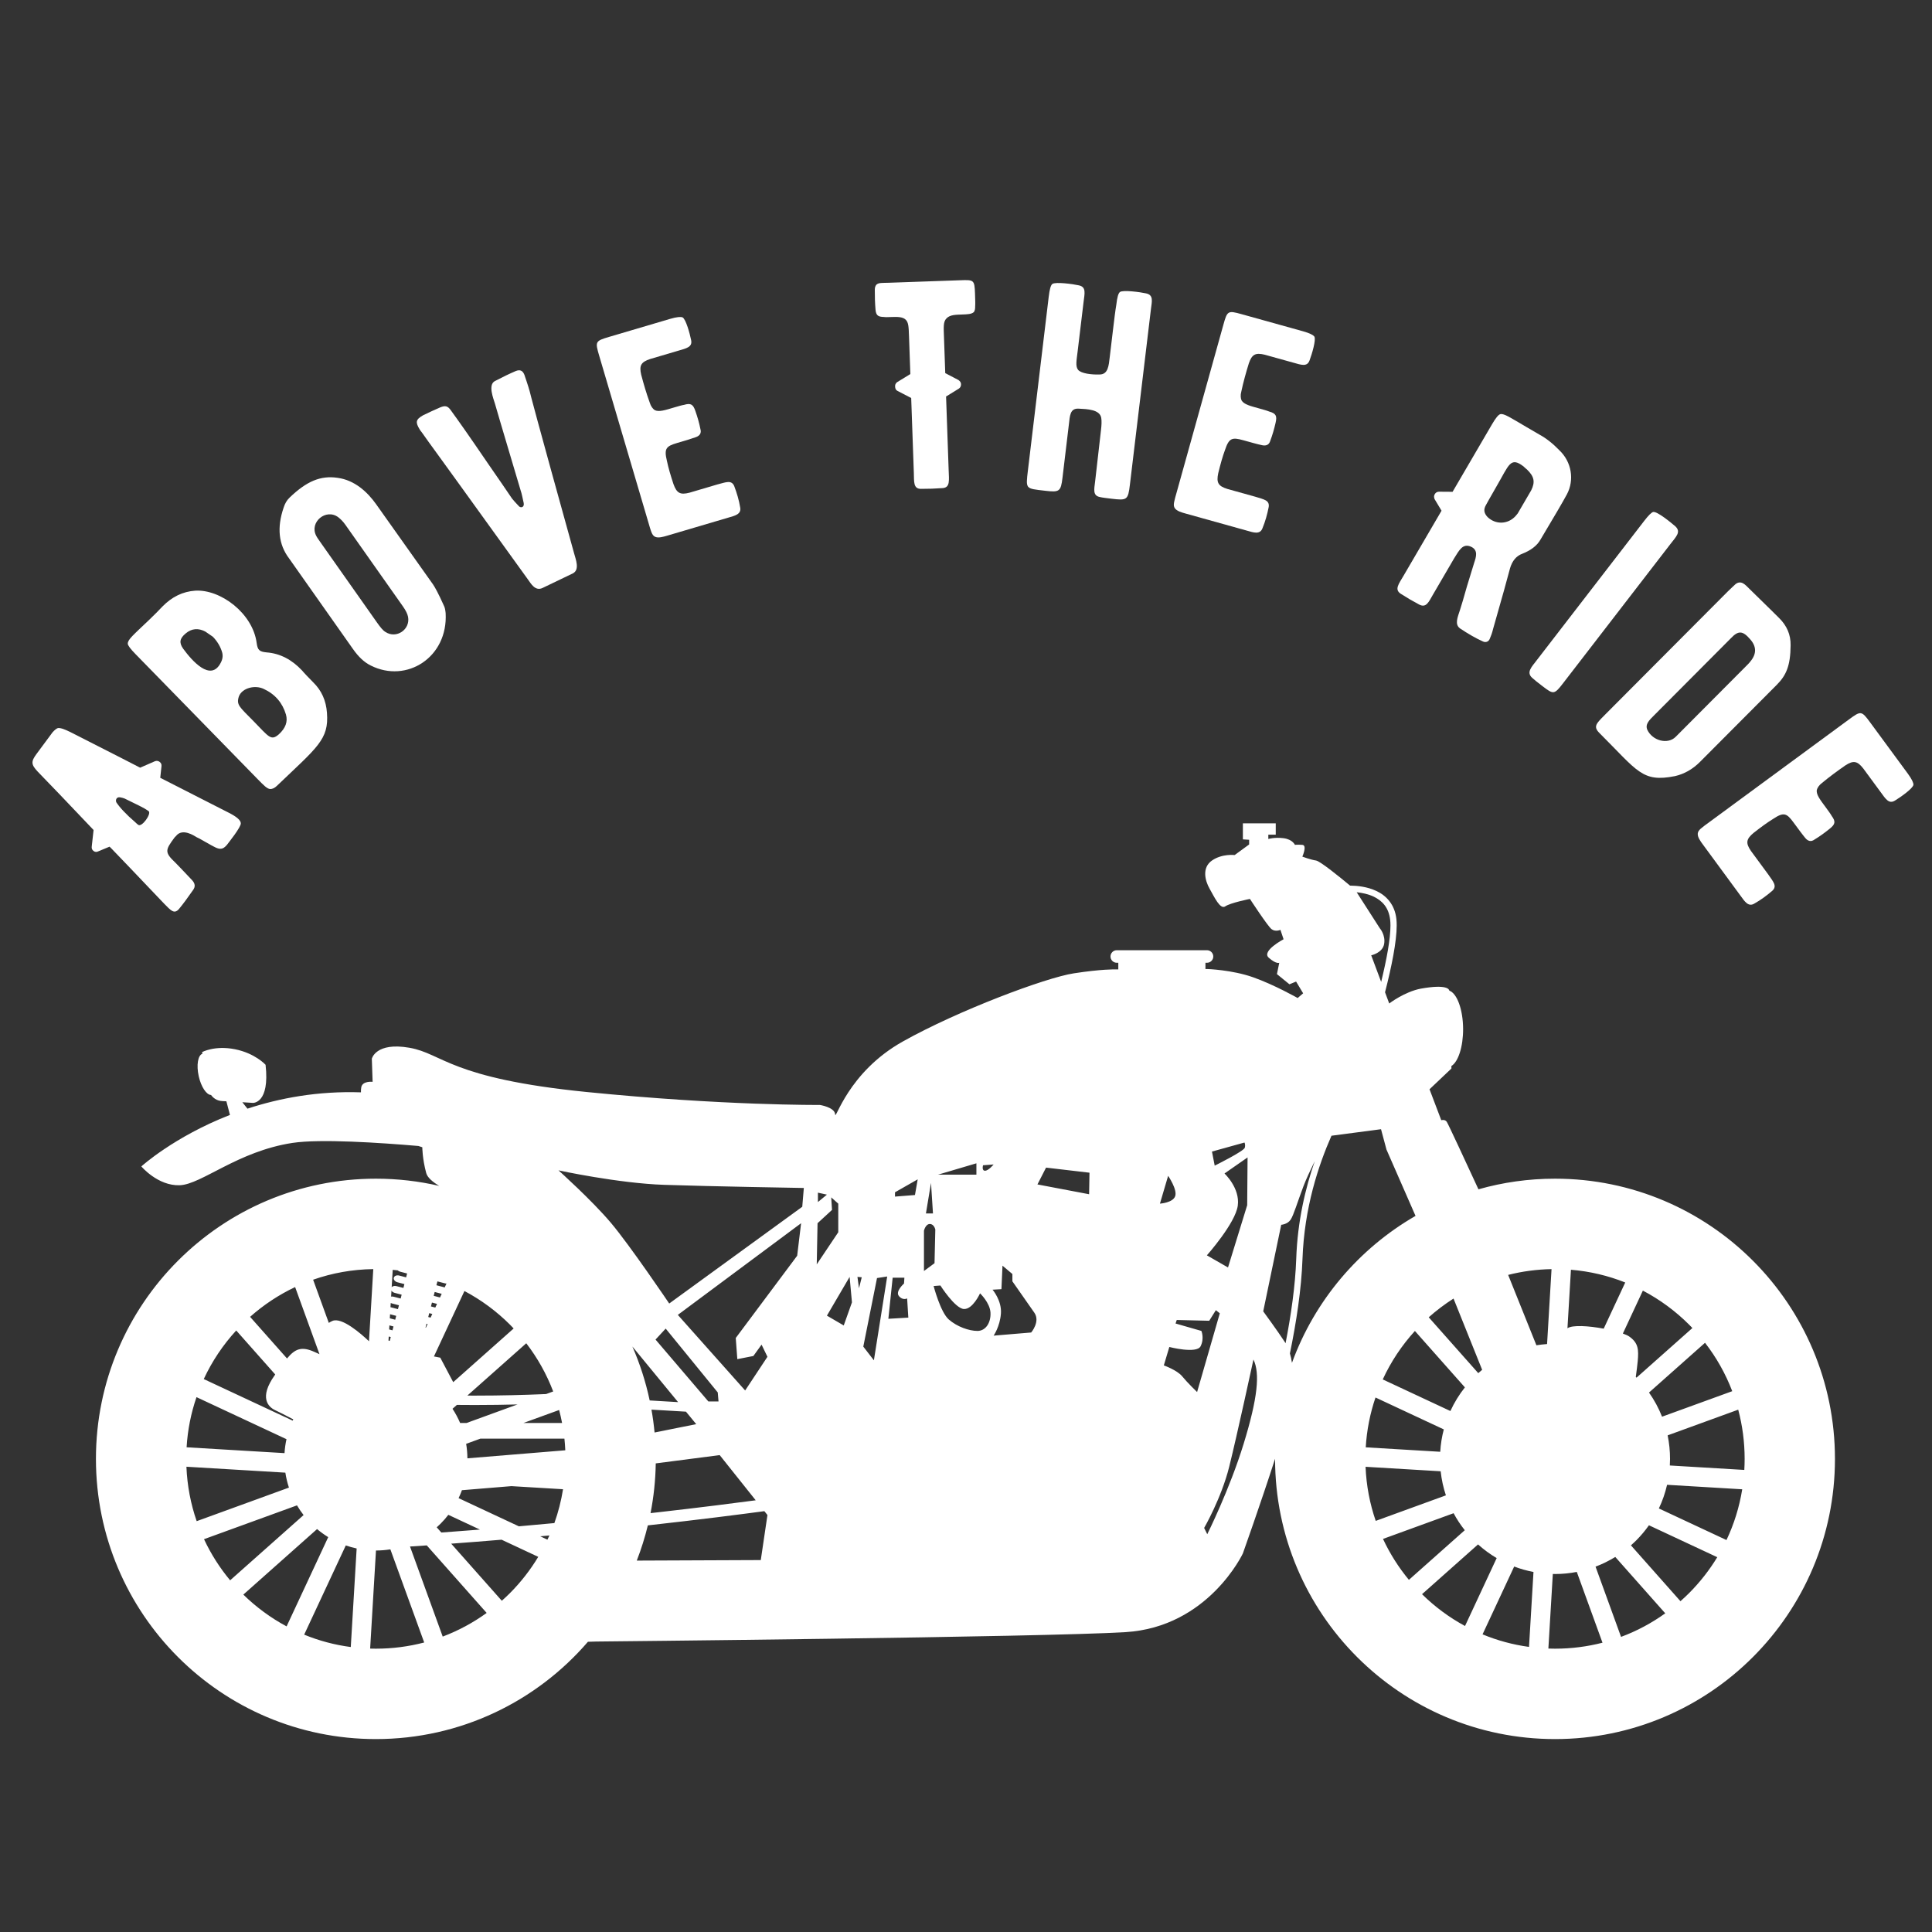 <svg xmlns="http://www.w3.org/2000/svg" xmlns:xlink="http://www.w3.org/1999/xlink" width="375" viewBox="0 0 375 375" height="375" version="1.0"><rect x="0" y="0" width="375" height="375" fill="#333333" stroke="none"/><defs><g id="b"><path d="M 10.945 -20.551 C 10.543 -20.777 6.109 -22.992 -2.336 -27.32 L -2.094 -29.574 C -2.062 -29.906 -2.145 -30.184 -2.465 -30.422 C -2.742 -30.629 -3.078 -30.66 -3.387 -30.531 L -6.238 -29.285 C -6.641 -29.516 -11.215 -31.832 -19.828 -36.219 C -20.672 -36.625 -21.637 -37.059 -22.199 -36.973 C -22.477 -36.891 -22.84 -36.59 -23.23 -36.164 L -26.34 -31.965 C -27.434 -30.488 -27.434 -29.914 -26.113 -28.512 C -23.887 -26.215 -20.246 -22.445 -15.277 -17.188 L -15.629 -14.016 C -15.695 -13.637 -15.566 -13.328 -15.289 -13.121 C -14.969 -12.883 -14.68 -12.887 -14.336 -13.059 L -12.172 -13.957 C -12.125 -13.922 -12.02 -13.773 -11.883 -13.672 C -10.473 -12.195 -7.031 -8.645 -1.578 -2.887 C -0.379 -1.711 0.352 -0.668 1.355 -1.926 C 2.121 -2.859 3.008 -4.059 4.023 -5.523 C 4.504 -6.168 4.453 -6.777 3.863 -7.43 C 2.016 -9.371 0.941 -10.527 0.605 -10.844 C -1.543 -12.867 -1.359 -13.305 0.418 -15.703 C 0.418 -15.703 0.52 -15.84 0.738 -16.039 C 1.98 -17.617 4.262 -16.07 4.758 -15.773 C 5.195 -15.59 5.785 -15.227 6.543 -14.805 C 8.156 -13.898 8.883 -13.43 9.562 -13.57 C 9.883 -13.617 10.18 -13.828 10.566 -14.254 C 10.84 -14.625 13.406 -17.797 13.301 -18.52 C 13.25 -19.129 12.453 -19.789 10.945 -20.551 Z M -4.57 -20.832 C -4.039 -20.293 -5.91 -17.676 -6.602 -18.191 C -6.738 -18.293 -6.973 -18.465 -7.168 -18.68 C -9.004 -20.254 -10.227 -21.594 -10.863 -22.566 C -11.051 -22.988 -10.859 -23.633 -10.145 -23.535 C -9.766 -23.469 -9.469 -23.387 -9.25 -23.297 C -9.109 -23.195 -6.289 -21.891 -5.391 -21.367 C -4.941 -21.105 -4.664 -20.898 -4.57 -20.832 Z M -4.57 -20.832"/></g><g id="c"><path d="M 8.016 -25.488 C 6.051 -27.582 3.75 -28.789 1.152 -28.98 C -0.266 -29.121 -0.586 -29.449 -0.773 -30.789 C -1.52 -36.566 -7.801 -41.27 -12.715 -40.961 C -15.113 -40.785 -17.195 -39.797 -19.086 -37.867 C -19.703 -37.184 -20.566 -36.344 -21.637 -35.301 C -24.797 -32.289 -25.781 -31.492 -25.793 -30.68 C -25.797 -30.352 -25.273 -29.656 -24.312 -28.672 L -0.68 -4.477 C 0.645 -3.121 1.246 -2.504 1.855 -2.457 C 2.262 -2.449 2.711 -2.648 3.164 -3.09 C 11.047 -10.633 13.258 -12.066 12.871 -17.23 C 12.699 -19.629 11.828 -21.586 10.18 -23.191 C 9.258 -24.133 8.496 -24.914 8.016 -25.488 Z M -15.043 -29.699 C -15.879 -30.887 -15.707 -31.695 -14.559 -32.656 C -13.371 -33.66 -12.07 -33.727 -10.738 -33.02 L -9.289 -32.027 C -8.406 -31.125 -7.77 -30.059 -7.457 -28.918 C -7.301 -28.27 -7.391 -27.621 -7.766 -26.934 C -9.719 -23.18 -13.363 -27.406 -15.043 -29.699 Z M 4.91 -16.918 C 5.301 -15.531 4.836 -14.277 3.523 -13.074 C 2.008 -11.754 1.609 -12.57 -1.359 -15.609 C -4.09 -18.402 -4.773 -18.777 -4.227 -20.434 C -3.598 -22.094 -1.074 -22.711 0.621 -21.879 C 2.844 -20.84 4.246 -19.156 4.91 -16.918 Z M 4.91 -16.918"/></g><g id="d"><path d="M 11.91 -21.676 L 0.914 -37.176 C -0.84 -39.664 -3.336 -41.91 -6.598 -42.352 C -9.895 -42.84 -12.602 -41.703 -15.914 -38.523 C -16.457 -38 -16.809 -37.402 -17.074 -36.582 C -18.406 -32.691 -18.066 -29.418 -16.023 -26.715 L -3.613 -9.113 C -2.555 -7.613 -1.461 -6.559 -0.172 -5.922 C 6.805 -2.406 14.859 -7.523 14.367 -16.098 C 14.305 -16.688 14.227 -17.195 13.977 -17.648 C 12.996 -19.84 12.273 -21.16 11.91 -21.676 Z M 7.07 -15.383 C 7.551 -12.91 4.797 -11.039 2.688 -12.434 C 2.234 -12.676 1.691 -13.348 1.031 -14.285 L -9.754 -29.586 C -10.285 -30.34 -10.617 -30.809 -10.766 -31.121 C -12.125 -33.746 -8.852 -36.477 -6.48 -34.707 C -6.008 -34.336 -5.551 -33.887 -5.086 -33.23 L 6.098 -17.367 C 6.625 -16.613 6.961 -15.938 7.07 -15.383 Z M 7.07 -15.383"/></g><g id="e"><path d="M 9.781 -4.703 L 15.68 -7.539 C 17.055 -8.266 16.211 -10.281 15.895 -11.469 C 8.398 -38.449 7.406 -42.367 7.285 -42.883 C 6.922 -44.172 6.527 -45.258 6.258 -46.082 C 5.938 -46.887 5.426 -47.148 4.574 -46.805 C 3.41 -46.309 2.062 -45.66 0.535 -44.863 C -0.836 -44.137 0.227 -41.527 0.547 -40.469 C 1.473 -37.219 4.332 -27.699 5.551 -23.57 C 5.75 -23.027 5.891 -22.203 6.129 -21.172 C 6.273 -20.348 5.578 -20.203 5.223 -20.543 C 4.59 -21.195 4.16 -21.691 3.859 -22.055 C 2.754 -23.691 1.246 -25.895 -0.613 -28.57 C -5.133 -35.188 -6.293 -36.801 -8 -39.164 C -8.629 -40.07 -9.117 -40.156 -10.125 -39.734 C -11.184 -39.289 -12.27 -38.766 -13.41 -38.219 C -14.809 -37.418 -14.945 -36.906 -14.066 -35.48 C -13.992 -35.324 -13.844 -35.145 -13.691 -34.961 C -12.434 -33.145 -8.207 -27.402 -6.246 -24.648 L 6.957 -6.34 C 7.484 -5.637 8.332 -4.008 9.781 -4.703 Z M 9.781 -4.703"/></g><g id="f"><path d="M 17.758 -11.047 C 17.219 -12.266 16.164 -11.773 14.496 -11.344 L 9.098 -9.75 C 7.266 -9.27 6.605 -9.672 5.977 -11.402 C 5.418 -13.094 4.977 -14.582 4.699 -15.934 C 4.109 -18.336 4.578 -18.773 6.672 -19.391 C 8.27 -19.863 9.535 -20.238 10.348 -20.535 C 11.102 -20.816 11.43 -21.332 11.199 -22.105 C 10.969 -23.293 10.629 -24.449 10.23 -25.59 C 9.785 -26.895 9.344 -27.184 8.02 -26.793 C 7.617 -26.734 6.957 -26.539 6.078 -26.281 C 4.367 -25.777 3.172 -25.363 2.332 -25.773 C 1.961 -26.023 1.578 -26.512 1.367 -27.227 C 0.738 -28.957 0.199 -30.773 -0.297 -32.664 C -0.691 -34.402 -0.355 -35.098 1.445 -35.691 L 6.898 -37.301 C 8.492 -37.77 9.684 -38.004 9.402 -39.355 C 9.141 -40.656 8.383 -43.426 7.738 -43.773 C 7.398 -43.914 6.637 -43.867 5.367 -43.496 L -6.527 -39.984 C -9.227 -39.188 -9.25 -39.062 -8.438 -36.309 L 1.02 -4.254 C 1.621 -2.215 1.777 -1.484 2.402 -1.188 C 3.027 -0.895 3.965 -1.172 4.738 -1.398 L 16.688 -4.926 C 17.844 -5.266 19.199 -5.547 18.918 -6.898 C 18.695 -8.27 18.289 -9.648 17.758 -11.047 Z M 17.758 -11.047"/></g><g id="g"><path d="M 17.234 -40.828 L 3.461 -40.344 C 2.141 -40.297 1.449 -40.387 1.004 -39.969 C 0.84 -39.793 0.68 -39.441 0.695 -38.984 C 0.684 -37.66 0.73 -36.34 0.832 -35.137 C 0.93 -33.992 1.34 -33.719 2.488 -33.703 C 2.723 -33.652 3.18 -33.668 3.812 -33.691 C 4.961 -33.73 6.105 -33.773 6.703 -33.16 C 7.238 -32.605 7.266 -31.859 7.336 -29.906 L 7.594 -22.621 L 5.004 -21.035 C 4.727 -20.793 4.621 -20.562 4.633 -20.219 C 4.645 -19.816 4.77 -19.531 5.062 -19.371 L 7.758 -17.973 L 8.27 -3.453 C 8.328 -1.73 8.148 -0.344 9.641 -0.34 C 11.02 -0.332 12.457 -0.383 13.945 -0.492 C 15.32 -0.656 15.102 -1.969 15.027 -4.035 L 14.527 -18.266 L 17 -19.789 C 17.281 -19.973 17.445 -20.266 17.43 -20.668 C 17.418 -21.012 17.238 -21.234 16.941 -21.457 L 14.367 -22.801 L 14.129 -29.574 C 14.047 -31.812 13.957 -32.785 14.625 -33.441 C 15.289 -34.152 16.496 -34.137 17.645 -34.18 C 18.676 -34.215 19.48 -34.242 19.926 -34.66 C 20.09 -34.898 20.191 -35.246 20.172 -35.762 C 20.215 -36.223 20.184 -37.082 20.145 -38.23 C 20.047 -40.93 19.934 -40.926 17.234 -40.828 Z M 17.234 -40.828"/></g><g id="h"><path d="M 22.5 -0.484 L 26.578 -34.523 C 26.758 -36.004 27.141 -37.289 25.617 -37.59 C 24.547 -37.832 21.133 -38.301 20.559 -37.848 C 20.238 -37.598 20.027 -36.812 19.859 -35.387 C 19.664 -34.254 19.457 -32.543 19.191 -30.32 L 18.586 -25.246 C 18.387 -23.59 18.289 -21.809 16.559 -21.844 C 15.047 -21.793 13.051 -22.031 12.441 -22.742 C 11.891 -23.445 12.141 -24.57 12.359 -26.395 L 13.496 -35.859 C 13.699 -37.57 14.086 -38.855 12.559 -39.152 C 11.488 -39.398 8.074 -39.863 7.445 -39.418 C 7.125 -39.168 6.914 -38.383 6.742 -36.957 L 2.719 -3.375 C 2.473 -1.324 2.383 -0.582 2.727 -0.078 C 3.129 0.434 4.105 0.492 6.043 0.723 C 8.836 1.059 9.094 0.859 9.414 -1.82 L 10.656 -12.199 C 10.848 -13.793 10.855 -15.297 12.523 -15.215 C 14.191 -15.129 16.668 -15.062 16.934 -13.414 C 17.035 -12.82 17 -12.016 16.883 -11.047 L 15.75 -1.121 C 15.566 0.422 15.242 1.652 16.656 1.938 C 17.16 2.059 17.902 2.145 18.871 2.262 C 21.953 2.633 22.137 2.539 22.5 -0.484 Z M 22.5 -0.484"/></g><g id="i"><path d="M 20.91 0.047 C 21.102 -1.273 19.949 -1.414 18.305 -1.934 L 12.883 -3.445 C 11.074 -4.008 10.73 -4.699 11.113 -6.5 C 11.535 -8.23 11.949 -9.723 12.43 -11.02 C 13.207 -13.367 13.836 -13.492 15.938 -12.906 C 17.543 -12.457 18.812 -12.102 19.66 -11.926 C 20.449 -11.766 21 -12.031 21.215 -12.805 C 21.648 -13.938 21.973 -15.098 22.242 -16.273 C 22.555 -17.617 22.332 -18.098 21.004 -18.469 C 20.633 -18.629 19.969 -18.816 19.086 -19.062 C 17.371 -19.539 16.137 -19.824 15.645 -20.617 C 15.461 -21.027 15.391 -21.641 15.594 -22.359 C 15.977 -24.16 16.484 -25.988 17.062 -27.852 C 17.652 -29.535 18.305 -29.949 20.145 -29.496 L 25.621 -27.973 C 27.227 -27.523 28.355 -27.09 28.836 -28.387 C 29.301 -29.629 30.129 -32.379 29.77 -33.016 C 29.555 -33.312 28.883 -33.68 27.609 -34.035 L 15.66 -37.363 C 12.949 -38.121 12.863 -38.023 12.094 -35.258 L 3.121 -3.066 C 2.551 -1.02 2.293 -0.316 2.668 0.266 C 3.043 0.848 3.984 1.109 4.758 1.324 L 16.762 4.672 C 17.922 4.996 19.219 5.477 19.699 4.18 C 20.234 2.898 20.621 1.516 20.91 0.047 Z M 20.91 0.047"/></g><g id="j"><path d="M 21.527 8.914 C 23.258 2.879 24.336 -1.016 24.816 -2.863 C 25.242 -4.277 26 -5.23 27.184 -5.668 C 28.824 -6.309 30.012 -7.207 30.68 -8.348 C 33.395 -12.883 35.102 -15.809 35.836 -17.176 C 37.359 -20.012 36.734 -23.5 34.434 -25.707 C 33.109 -27.082 31.785 -28.117 30.52 -28.793 L 27.891 -30.328 C 25.012 -32.008 23.633 -32.949 22.926 -32.762 C 22.535 -32.66 22 -31.973 21.277 -30.734 L 13.66 -17.691 L 11.008 -17.711 C 10.676 -17.707 10.383 -17.547 10.207 -17.246 C 10.004 -16.902 10.039 -16.617 10.168 -16.273 L 11.516 -14.023 L 4.16 -1.43 C 3.203 0.207 2.309 1.281 3.621 2.113 C 4.781 2.859 5.973 3.555 7.141 4.172 C 8.559 4.934 9.027 3.676 9.895 2.188 L 13.977 -4.805 C 14.926 -6.312 15.609 -7.707 17.164 -7.066 C 18.715 -6.426 18.211 -4.992 17.859 -3.934 L 16.457 0.633 C 15.82 2.855 15.387 4.398 15.102 5.23 C 14.586 6.793 14.07 8.02 15.074 8.805 C 16.652 9.859 18.141 10.727 19.566 11.363 C 20.141 11.629 20.699 11.359 20.891 10.805 C 21.102 10.328 21.348 9.676 21.527 8.914 Z M 28.91 -17.961 L 26.305 -13.496 C 26.246 -13.398 26.082 -13.23 25.859 -12.961 C 24.391 -11.359 22.016 -11.281 20.445 -12.797 C 19.746 -13.539 19.637 -14.266 20.129 -15.109 C 20.188 -15.207 20.949 -16.625 22.223 -18.809 C 24.629 -22.922 24.863 -24.582 27.438 -22.613 C 27.609 -22.445 27.777 -22.281 28.094 -22.027 C 29.5 -20.676 29.738 -19.605 28.91 -17.961 Z M 28.91 -17.961"/></g><g id="k"><path d="M 9.383 3.535 L 30.141 -23.383 C 31.336 -24.93 32.289 -25.789 31.164 -26.875 C 30.336 -27.586 27.68 -29.781 26.871 -29.676 C 26.551 -29.633 25.934 -29.023 25.094 -27.93 L 4.191 -0.828 C 3.211 0.445 2.195 1.477 3.355 2.516 C 3.773 2.91 4.41 3.402 5.273 4.066 C 7.504 5.785 7.629 5.812 9.383 3.535 Z M 9.383 3.535"/></g><g id="l"><path d="M 40.293 -13.844 C 40.332 -15.914 39.555 -17.66 38.09 -19.117 C 38.012 -19.199 36.098 -21.105 32.273 -24.832 C 31.5 -25.602 30.688 -26.574 29.594 -25.719 C 29.27 -25.395 28.742 -24.949 28.133 -24.336 L 4.465 -0.578 C 3.008 0.887 2.52 1.375 2.523 2.023 C 2.523 2.27 2.684 2.676 3.094 3.078 L 3.254 3.242 C 10.617 10.578 11.477 12.809 17.848 11.539 C 19.633 11.129 21.258 10.23 22.715 8.766 L 37.59 -6.164 C 39.414 -7.996 40.262 -9.824 40.293 -13.844 Z M 31.449 -9.605 L 17.996 3.902 C 16.414 5.492 13.449 4.645 12.473 2.535 C 12.023 1.438 12.875 0.664 13.848 -0.312 L 28.719 -15.242 C 30.18 -16.789 31.031 -16.668 32.457 -15.008 C 33.676 -13.629 33.719 -12.207 32.504 -10.742 C 32.344 -10.5 31.977 -10.133 31.449 -9.605 Z M 31.449 -9.605"/></g><g id="m"><path d="M 16.426 12.941 C 17.391 12.02 16.57 11.195 15.598 9.773 L 12.262 5.238 C 11.188 3.68 11.344 2.922 12.754 1.742 C 14.156 0.641 15.406 -0.277 16.582 -1 C 18.641 -2.371 19.211 -2.078 20.504 -0.32 C 21.492 1.02 22.273 2.086 22.828 2.746 C 23.352 3.359 23.949 3.492 24.598 3.016 C 25.637 2.391 26.605 1.68 27.547 0.918 C 28.621 0.055 28.742 -0.461 27.926 -1.57 C 27.734 -1.93 27.324 -2.484 26.781 -3.227 C 25.727 -4.66 24.93 -5.645 25.031 -6.57 C 25.141 -7.008 25.465 -7.531 26.066 -7.977 C 27.48 -9.156 29.008 -10.277 30.613 -11.391 C 32.117 -12.352 32.887 -12.273 34.055 -10.781 L 37.422 -6.203 C 38.406 -4.859 39.031 -3.82 40.207 -4.543 C 41.34 -5.234 43.688 -6.887 43.797 -7.609 C 43.812 -7.977 43.508 -8.68 42.727 -9.746 L 35.379 -19.738 C 33.715 -22.008 33.586 -21.984 31.273 -20.285 L 4.348 -0.488 C 2.633 0.773 2 1.168 1.934 1.855 C 1.871 2.543 2.449 3.332 2.926 3.98 L 10.305 14.02 C 11.02 14.992 11.746 16.168 12.922 15.445 C 14.137 14.766 15.293 13.918 16.426 12.941 Z M 16.426 12.941"/></g><clipPath id="a"><path d="M 18.266 159.805 L 356.516 159.805 L 356.516 337.555 L 18.266 337.555 Z M 18.266 159.805"/></clipPath></defs><g clip-path="url(#a)"><path fill="#FFF" d="M 338.57 285.312 L 324.113 284.449 C 324.137 284.027 324.152 283.598 324.152 283.168 C 324.152 281.602 323.992 280.074 323.688 278.602 L 337.387 273.617 C 338.199 276.66 338.633 279.859 338.633 283.168 C 338.633 283.887 338.609 284.602 338.57 285.312 Z M 335.109 298.922 L 321.984 292.789 C 322.676 291.34 323.211 289.801 323.578 288.199 L 338.164 289.07 C 337.605 292.543 336.566 295.848 335.109 298.922 Z M 327.855 309.219 C 327.312 309.762 326.75 310.285 326.176 310.793 L 316.562 299.949 C 316.922 299.633 317.273 299.309 317.613 298.969 C 318.508 298.07 319.324 297.094 320.059 296.055 L 333.32 302.25 C 331.781 304.785 329.945 307.121 327.855 309.219 Z M 314.645 317.719 L 309.695 304.086 C 311.035 303.578 312.316 302.949 313.523 302.203 L 323.223 313.145 C 320.598 315.031 317.719 316.574 314.645 317.719 Z M 301.828 320.008 C 301.395 320.008 300.965 320 300.539 319.984 L 301.402 305.504 C 301.543 305.508 301.684 305.516 301.828 305.516 C 303.277 305.516 304.688 305.371 306.055 305.109 L 311.043 318.848 C 308.102 319.605 305.016 320.008 301.828 320.008 Z M 298.215 261.117 L 292.73 247.457 C 295.426 246.773 298.242 246.391 301.152 246.336 L 300.285 260.879 C 299.586 260.93 298.895 261.008 298.215 261.117 Z M 296.781 319.664 C 293.625 319.234 290.605 318.406 287.762 317.227 L 293.902 304.062 C 295.105 304.52 296.355 304.875 297.648 305.117 Z M 276.016 309.43 L 286.887 299.77 C 288 300.773 289.211 301.664 290.504 302.426 L 284.359 315.605 C 281.293 313.949 278.488 311.863 276.016 309.43 Z M 268.441 298.703 L 282.141 293.715 C 282.766 294.883 283.496 295.984 284.312 297.012 L 273.465 306.648 C 271.469 304.234 269.777 301.566 268.441 298.703 Z M 265.055 284.703 L 279.633 285.574 C 279.805 287.191 280.152 288.754 280.648 290.246 L 267.027 295.203 C 265.887 291.895 265.203 288.371 265.055 284.703 Z M 250.77 264.527 C 250.668 263.848 250.531 263.234 250.371 262.699 C 251.609 256.691 252.605 250.234 252.812 244.363 C 253.164 234.406 255.902 226.207 258.438 220.445 L 268.055 219.18 L 269.117 223.137 L 274.754 236.004 C 263.754 242.344 255.18 252.43 250.77 264.527 Z M 249.367 260.461 C 247.926 258.258 245.191 254.531 245.191 254.531 L 248.684 237.73 C 248.684 237.73 249.898 237.656 250.508 236.742 C 251.113 235.828 251.801 233.398 253.016 230.203 C 253.504 228.918 254.352 227.098 255.191 225.383 C 253.387 230.59 251.848 236.996 251.598 244.324 C 251.418 249.539 250.59 255.266 249.527 260.727 C 249.473 260.637 249.422 260.543 249.367 260.461 Z M 241.395 280.227 C 238.66 289.125 234.328 297.789 234.328 297.789 L 233.723 296.574 C 233.723 296.574 237.066 290.797 238.582 284.715 C 240.102 278.633 243.293 263.883 243.293 263.883 C 244.586 266.547 244.129 271.336 241.395 280.227 Z M 229.469 267.152 C 228.48 265.938 225.898 265.023 225.898 265.023 L 226.965 261.449 C 226.965 261.449 232.281 262.82 233.039 261.301 C 233.797 259.777 233.191 258.332 233.191 258.332 L 228.176 256.891 L 228.406 256.207 L 234.711 256.359 L 236 254.305 L 236.762 254.914 L 232.355 270.195 C 232.355 270.195 230.457 268.367 229.469 267.152 Z M 226.734 228.227 C 226.734 228.227 228.559 230.887 228.102 232.18 C 227.645 233.473 225.141 233.625 225.141 233.625 Z M 240.254 234.004 C 240.711 230.586 237.672 227.773 237.672 227.773 L 242.152 224.656 L 242.078 233.93 L 238.355 246.016 L 234.254 243.66 C 234.254 243.66 239.801 237.426 240.254 234.004 Z M 241.547 221.766 C 241.547 221.766 241.773 222.07 241.621 222.754 C 241.469 223.438 235.773 226.25 235.773 226.25 L 235.242 223.516 Z M 266.648 174.043 C 268.254 174.828 269.539 176.094 269.828 178.523 C 269.867 178.852 269.887 179.223 269.887 179.633 C 269.895 182.227 269.141 186.254 268.082 190.586 L 266.152 185.426 C 266.152 185.426 268.355 184.969 268.66 183.223 C 268.965 181.473 267.824 180.18 267.824 180.18 L 263.332 173.184 C 264.395 173.293 265.59 173.539 266.648 174.043 Z M 280.242 277.449 C 279.871 278.844 279.637 280.297 279.547 281.789 L 265.09 280.926 C 265.289 277.555 265.941 274.312 266.984 271.254 Z M 284.336 269.289 C 283.223 270.691 282.273 272.234 281.52 273.879 L 268.391 267.746 C 269.98 264.293 272.094 261.129 274.633 258.34 Z M 282.129 252.051 L 287.684 265.879 C 287.43 266.09 287.18 266.305 286.93 266.527 L 277.316 255.684 C 278.82 254.348 280.43 253.129 282.129 252.051 Z M 304.918 246.457 C 308.621 246.762 312.156 247.613 315.457 248.93 L 311.277 257.891 C 308.395 257.352 305.207 257.133 304.242 257.816 Z M 327.855 257.113 C 328.07 257.332 328.281 257.551 328.492 257.77 L 317.648 267.402 C 317.637 267.391 317.625 267.379 317.613 267.367 C 317.578 267.332 317.539 267.297 317.508 267.262 C 317.672 266.039 317.816 264.91 317.879 264.215 C 318.078 261.984 318.031 260.664 316.207 259.398 C 315.945 259.219 315.523 259.027 314.996 258.84 L 318.879 250.508 C 322.195 252.25 325.215 254.48 327.855 257.113 Z M 336.227 270.027 L 322.602 274.98 C 321.945 273.312 321.094 271.742 320.07 270.293 L 330.945 260.633 C 333.141 263.469 334.93 266.625 336.227 270.027 Z M 211.395 231.801 L 201.367 229.898 L 203.039 226.633 L 211.469 227.621 Z M 200.152 258.637 L 192.859 259.246 C 192.859 259.246 194.074 257.523 194.277 254.988 C 194.48 252.453 192.656 250.328 192.656 250.328 L 194.379 250.227 L 194.582 245.664 L 196.504 247.285 L 196.504 248.703 C 196.504 248.703 199.543 253.062 200.758 254.785 C 201.973 256.508 200.152 258.637 200.152 258.637 Z M 191.188 227.238 C 190.508 227.238 190.809 226.176 190.809 226.176 L 192.859 226.023 C 192.859 226.023 191.871 227.238 191.188 227.238 Z M 189.723 258.332 C 188.102 258.332 185.77 257.523 184.152 256.105 C 182.531 254.684 181.215 249.617 181.215 249.617 L 182.531 249.516 C 182.531 249.516 185.367 253.977 187.086 254.078 C 188.809 254.176 190.227 251.035 190.227 251.035 C 190.227 251.035 192.152 252.859 192.254 254.785 C 192.352 256.711 191.34 258.332 189.723 258.332 Z M 179.34 238.871 C 179.34 238.871 179.645 237.578 180.48 237.578 C 181.316 237.578 181.543 238.645 181.543 238.645 L 181.391 245.184 L 179.34 246.703 Z M 177.594 231.953 L 173.719 232.258 L 173.719 231.422 L 178.125 228.91 Z M 172.43 255.977 L 173.266 247.996 L 175.543 247.996 L 175.469 249.133 C 175.469 249.133 173.719 250.656 174.48 251.566 C 175.238 252.48 176.074 252.023 176.074 252.023 L 176.305 255.75 Z M 169.621 264.035 L 167.566 261.375 L 170.227 248.07 L 172.203 247.766 Z M 166.73 250.047 L 166.43 247.844 L 167.266 247.918 Z M 163.77 257.27 L 160.504 255.367 L 164.91 247.844 L 165.363 252.785 Z M 158.684 237.426 L 161.492 234.844 L 161.34 232.41 L 162.707 233.625 L 162.707 239.176 L 158.531 245.41 Z M 158.758 231.496 L 160.504 231.879 L 158.758 233.32 Z M 180.707 229.598 L 181.09 235.527 L 179.723 235.527 Z M 189.52 225.797 L 189.52 228 L 182.074 228 Z M 155.719 234.234 L 129.895 253.012 C 129.895 253.012 122.301 241.762 118.578 237.352 C 114.855 232.941 108.402 227.164 108.402 227.164 C 108.402 227.164 119.945 229.672 128.91 229.977 C 137.871 230.281 156.023 230.586 156.023 230.586 Z M 154.73 243.738 L 142.809 259.703 L 143.113 263.809 L 146.227 263.199 L 147.82 260.992 L 148.961 263.352 L 144.633 269.891 L 131.566 255.219 L 155.492 237.426 Z M 147.668 302.809 L 123.598 302.91 C 124.457 300.699 125.176 298.418 125.746 296.074 C 135.984 294.938 143.984 293.902 148.363 293.316 L 148.961 294.066 Z M 90.723 283.059 C 90.715 282.098 90.633 281.16 90.48 280.246 L 93.238 279.242 L 109.555 279.242 C 109.633 279.988 109.688 280.742 109.723 281.5 Z M 107.605 295.629 C 105.355 295.844 103.051 296.051 100.711 296.258 L 89.012 290.789 C 89.25 290.289 89.469 289.773 89.66 289.246 L 99.262 288.457 L 109.285 289.059 C 108.922 291.324 108.359 293.523 107.605 295.629 Z M 106.254 298.848 L 104.859 298.195 C 105.453 298.141 106.047 298.086 106.641 298.031 C 106.516 298.309 106.383 298.574 106.254 298.848 Z M 98.984 309.219 C 98.473 309.73 97.941 310.227 97.402 310.707 L 87.578 299.625 C 90.895 299.383 94.16 299.125 97.359 298.855 L 104.473 302.184 C 102.93 304.742 101.09 307.105 98.984 309.219 Z M 85.93 317.66 L 79.582 300.176 C 80.668 300.105 81.754 300.031 82.836 299.961 L 94.461 313.07 C 91.848 314.957 88.988 316.504 85.93 317.66 Z M 72.957 320.008 C 72.586 320.008 72.215 320.004 71.844 319.992 L 72.977 300.953 C 73.93 300.953 74.859 300.871 75.77 300.727 L 82.336 318.805 C 79.344 319.59 76.203 320.008 72.957 320.008 Z M 64.508 256.395 C 64.242 256.512 64.016 256.641 63.82 256.773 L 60.777 248.391 C 64.434 247.105 68.355 246.387 72.453 246.332 L 71.621 260.336 C 70.121 258.914 66.344 255.586 64.508 256.395 Z M 68.086 319.688 C 64.922 319.273 61.891 318.453 59.039 317.285 L 67.117 299.969 C 67.801 300.203 68.504 300.402 69.227 300.559 Z M 47.23 309.512 L 61.543 296.793 C 62.223 297.367 62.945 297.891 63.707 298.355 L 55.629 315.68 C 52.543 314.027 49.723 311.945 47.23 309.512 Z M 39.598 298.754 L 57.645 292.191 C 58.031 292.844 58.461 293.473 58.926 294.074 L 44.668 306.738 C 42.652 304.316 40.945 301.637 39.598 298.754 Z M 36.184 284.691 L 55.387 285.84 C 55.539 286.84 55.773 287.809 56.082 288.742 L 38.176 295.258 C 37.023 291.934 36.336 288.387 36.184 284.691 Z M 38.141 271.184 L 55.605 279.344 C 55.41 280.223 55.281 281.125 55.227 282.051 L 36.219 280.918 C 36.422 277.523 37.082 274.258 38.141 271.184 Z M 45.852 258.246 L 53.426 266.789 C 53.391 266.84 53.352 266.895 53.312 266.945 C 50.242 271.27 52.035 273.102 53.48 273.75 C 54.07 274.012 55.473 274.738 56.922 275.496 C 56.883 275.578 56.848 275.66 56.812 275.742 L 39.551 267.676 C 41.16 264.211 43.289 261.035 45.852 258.246 Z M 57.285 249.82 L 62.012 262.844 C 61.699 262.703 61.371 262.555 61.008 262.395 C 58.516 261.273 57.262 261.812 55.711 263.68 L 48.543 255.598 C 51.16 253.277 54.098 251.324 57.285 249.82 Z M 75.453 259.418 L 75.844 259.52 L 75.652 260.27 L 75.406 260.203 Z M 75.582 257.258 L 76.375 257.465 L 76.184 258.215 L 75.535 258.043 Z M 75.711 255.098 L 76.902 255.406 L 76.711 256.156 L 75.664 255.883 Z M 75.84 252.91 C 75.91 252.945 75.984 252.977 76.066 252.996 L 77.434 253.352 L 77.238 254.102 L 75.871 253.746 C 75.844 253.738 75.82 253.734 75.793 253.73 Z M 75.984 250.508 C 76.102 250.703 76.32 250.867 76.602 250.941 L 77.961 251.297 L 77.77 252.043 L 76.406 251.691 C 76.234 251.645 76.066 251.641 75.914 251.672 Z M 76.227 246.477 C 76.551 246.504 76.871 246.539 77.195 246.574 C 77.316 246.691 77.48 246.781 77.668 246.832 L 79.02 247.184 L 78.828 247.934 L 77.477 247.582 C 76.996 247.457 76.531 247.648 76.438 248.008 C 76.344 248.367 76.656 248.762 77.137 248.887 L 78.492 249.242 L 78.301 249.988 L 76.941 249.633 C 76.57 249.539 76.211 249.633 76.023 249.844 Z M 82.785 256.941 L 82.996 256.996 L 82.664 257.707 L 82.59 257.688 Z M 83.312 254.883 L 83.91 255.039 L 83.578 255.75 L 83.121 255.633 Z M 83.84 252.828 L 84.824 253.082 L 84.492 253.797 L 83.648 253.578 Z M 84.371 250.773 L 85.734 251.129 L 85.402 251.84 L 84.18 251.52 Z M 84.902 248.715 L 86.363 249.098 C 86.469 249.125 86.57 249.137 86.664 249.133 L 86.309 249.895 C 86.266 249.875 86.219 249.859 86.172 249.848 L 84.707 249.465 Z M 93.156 296.891 C 90.688 297.09 88.188 297.277 85.66 297.461 L 84.766 296.449 C 85.023 296.223 85.277 295.988 85.52 295.742 C 86.059 295.203 86.559 294.629 87.023 294.027 Z M 98.984 257.113 C 99.227 257.359 99.465 257.605 99.699 257.855 L 87.969 268.277 L 85.457 263.523 L 84.227 263.285 L 90.148 250.586 C 93.41 252.316 96.383 254.52 98.984 257.113 Z M 100.445 272.602 L 90.562 276.199 L 89.312 276.199 C 88.898 275.234 88.402 274.312 87.832 273.445 L 88.68 272.691 C 89.875 272.703 91.051 272.711 92.195 272.711 C 95.168 272.711 97.945 272.668 100.445 272.602 Z M 135.137 276.426 L 127.051 278.047 C 126.91 276.551 126.711 275.066 126.449 273.609 L 133.145 274.004 Z M 146.684 291.207 C 142.602 291.75 136.035 292.59 127.781 293.527 C 127.289 293.582 126.773 293.641 126.27 293.695 C 126.883 290.566 127.23 287.34 127.281 284.043 L 139.691 282.434 Z M 109.098 276.199 L 101.598 276.199 L 108.527 273.68 C 108.746 274.508 108.938 275.348 109.098 276.199 Z M 137.492 272.02 L 127.238 260.008 L 129.211 257.879 L 139.316 270.27 L 139.465 272.02 Z M 122.742 261.355 L 131.617 272.152 L 126.102 271.824 C 125.332 268.188 124.199 264.684 122.742 261.355 Z M 107.375 270.082 L 106 270.582 C 105.836 270.59 105.672 270.598 105.508 270.605 L 105.402 270.598 L 105.398 270.609 C 101.879 270.758 97.324 270.887 92.195 270.887 C 91.707 270.887 91.211 270.887 90.711 270.883 L 102.148 260.727 C 104.32 263.555 106.09 266.699 107.375 270.082 Z M 301.828 228.781 C 296.672 228.781 291.688 229.5 286.965 230.844 C 284.617 225.758 281.066 218.09 280.812 217.738 C 280.434 217.203 279.75 217.434 279.75 217.434 L 277.469 211.426 L 281.723 207.395 L 281.711 206.918 C 283.043 206.105 284.012 203.16 283.988 199.652 C 283.957 195.898 282.797 192.809 281.316 192.285 C 281.281 192.023 280.828 190.996 275.801 191.891 C 272.609 192.496 269.648 194.777 269.648 194.777 L 268.836 192.598 C 270.121 187.594 271.09 182.758 271.098 179.633 C 271.098 179.184 271.078 178.77 271.039 178.387 C 270.727 175.535 269.047 173.824 267.172 172.945 C 265.387 172.098 263.426 171.91 262.043 171.895 C 260.172 170.336 256.246 167.145 255.445 167.027 C 254.383 166.875 252.785 166.27 252.785 166.27 C 252.785 166.27 253.773 164.062 252.785 163.988 C 251.801 163.91 251.344 163.988 251.344 163.988 C 251.344 163.988 250.887 162.922 249.141 162.695 C 247.395 162.469 246.18 162.848 246.18 162.848 L 246.18 162.012 L 247.621 162.012 L 247.621 159.805 L 241.242 159.805 L 241.242 162.922 L 242.457 163 L 242.457 163.91 L 239.645 165.965 C 239.645 165.965 237.215 165.66 235.242 167.027 C 233.266 168.398 233.875 170.906 234.785 172.5 C 235.695 174.098 236.836 176.605 237.824 175.922 C 238.812 175.238 242.609 174.48 242.609 174.48 C 242.609 174.48 246.027 179.723 246.789 180.332 C 247.547 180.941 248.531 180.484 248.531 180.484 L 249.141 182.309 C 249.141 182.309 244.812 184.59 246.254 185.883 C 247.695 187.176 248.305 186.871 248.305 186.871 L 247.852 189.074 L 250.281 191.051 L 251.57 190.52 L 252.938 192.801 L 251.875 193.715 C 251.875 193.715 247.316 191.129 243.215 189.684 C 239.113 188.238 234.328 188.086 234.328 188.086 L 233.977 188.09 L 233.977 186.871 L 234.277 186.871 C 234.949 186.871 235.496 186.324 235.496 185.656 C 235.496 184.984 234.949 184.438 234.277 184.438 L 216.758 184.438 C 216.09 184.438 215.547 184.984 215.547 185.656 C 215.547 186.324 216.09 186.871 216.758 186.871 L 217.062 186.871 L 217.062 188.16 L 216.328 188.164 C 216.328 188.164 213.898 188.086 208.43 188.922 C 202.961 189.758 185.949 196.145 175.238 202.152 C 164.531 208.156 162.176 217.66 162.098 216.293 C 162.023 214.922 159.137 214.469 159.137 214.469 C 159.137 214.469 140.453 214.621 113.871 211.957 C 87.285 209.297 85.996 204.508 79.465 203.367 C 72.93 202.227 72.172 205.496 72.172 205.496 L 72.324 209.98 C 72.324 209.98 70.348 209.754 70.121 211.047 C 70.07 211.34 70.043 211.664 70.062 212.023 C 61.664 211.738 54.238 213.152 48.027 215.191 L 47.039 213.941 C 48.188 214.012 49.086 214.07 49.086 214.07 C 49.086 214.07 52.398 214.238 51.547 206.672 C 51.547 206.672 49.531 204.438 45.602 203.656 C 41.672 202.875 39.227 204.211 39.227 204.211 L 39.285 204.531 C 38.414 204.828 38.094 206.734 38.57 208.887 C 39.031 210.957 40.07 212.516 40.965 212.535 C 41.332 213.043 42.012 213.676 43.176 213.723 C 43.406 213.734 43.668 213.746 43.941 213.762 L 44.633 216.406 C 33.758 220.645 27.434 226.402 27.434 226.402 C 27.434 226.402 30.625 230.203 34.879 230.055 C 39.133 229.898 46.121 223.465 56.754 221.84 C 62.156 221.02 73.832 221.801 81.207 222.434 C 81.684 222.598 81.969 222.68 81.969 222.68 C 81.969 222.68 81.969 224.883 82.73 227.695 C 82.965 228.562 83.973 229.414 85.25 230.18 C 81.301 229.266 77.188 228.781 72.957 228.781 C 42.945 228.785 18.629 253.125 18.621 283.168 C 18.629 313.207 42.945 337.551 72.957 337.555 C 89.414 337.551 104.156 330.23 114.117 318.668 L 115.691 318.621 C 115.691 318.621 202.352 317.785 218.457 316.797 C 234.559 315.809 241.242 301.516 241.242 301.516 C 241.242 301.516 244.637 291.988 247.492 283.148 C 247.492 283.156 247.492 283.16 247.492 283.168 C 247.496 313.207 271.812 337.551 301.828 337.555 C 331.84 337.551 356.156 313.207 356.164 283.168 C 356.156 253.125 331.84 228.785 301.828 228.781"/></g><g fill="#FFF"><use x="33.44" y="178.292" xmlns:xlink="http://www.w3.org/1999/xlink" xlink:href="#b" xlink:type="simple" xlink:actuate="onLoad" xlink:show="embed"/></g><g fill="#FFF"><use x="50.594" y="155.61" xmlns:xlink="http://www.w3.org/1999/xlink" xlink:href="#c" xlink:type="simple" xlink:actuate="onLoad" xlink:show="embed"/></g><g fill="#FFF"><use x="72.131" y="135.098" xmlns:xlink="http://www.w3.org/1999/xlink" xlink:href="#d" xlink:type="simple" xlink:actuate="onLoad" xlink:show="embed"/></g><g fill="#FFF"><use x="95.525" y="118.827" xmlns:xlink="http://www.w3.org/1999/xlink" xlink:href="#e" xlink:type="simple" xlink:actuate="onLoad" xlink:show="embed"/></g><g fill="#FFF"><use x="124.747" y="105.376" xmlns:xlink="http://www.w3.org/1999/xlink" xlink:href="#f" xlink:type="simple" xlink:actuate="onLoad" xlink:show="embed"/></g><g fill="#FFF"><use x="169.105" y="95.226" xmlns:xlink="http://www.w3.org/1999/xlink" xlink:href="#g" xlink:type="simple" xlink:actuate="onLoad" xlink:show="embed"/></g><g fill="#FFF"><use x="196.817" y="94.533" xmlns:xlink="http://www.w3.org/1999/xlink" xlink:href="#h" xlink:type="simple" xlink:actuate="onLoad" xlink:show="embed"/></g><g fill="#FFF"><use x="225.347" y="98.348" xmlns:xlink="http://www.w3.org/1999/xlink" xlink:href="#i" xlink:type="simple" xlink:actuate="onLoad" xlink:show="embed"/></g><g fill="#FFF"><use x="268.285" y="113.151" xmlns:xlink="http://www.w3.org/1999/xlink" xlink:href="#j" xlink:type="simple" xlink:actuate="onLoad" xlink:show="embed"/></g><g fill="#FFF"><use x="294.035" y="129.048" xmlns:xlink="http://www.w3.org/1999/xlink" xlink:href="#k" xlink:type="simple" xlink:actuate="onLoad" xlink:show="embed"/></g><g fill="#FFF"><use x="307.263" y="139.105" xmlns:xlink="http://www.w3.org/1999/xlink" xlink:href="#l" xlink:type="simple" xlink:actuate="onLoad" xlink:show="embed"/></g><g fill="#FFF"><use x="327.6" y="159.936" xmlns:xlink="http://www.w3.org/1999/xlink" xlink:href="#m" xlink:type="simple" xlink:actuate="onLoad" xlink:show="embed"/></g></svg>